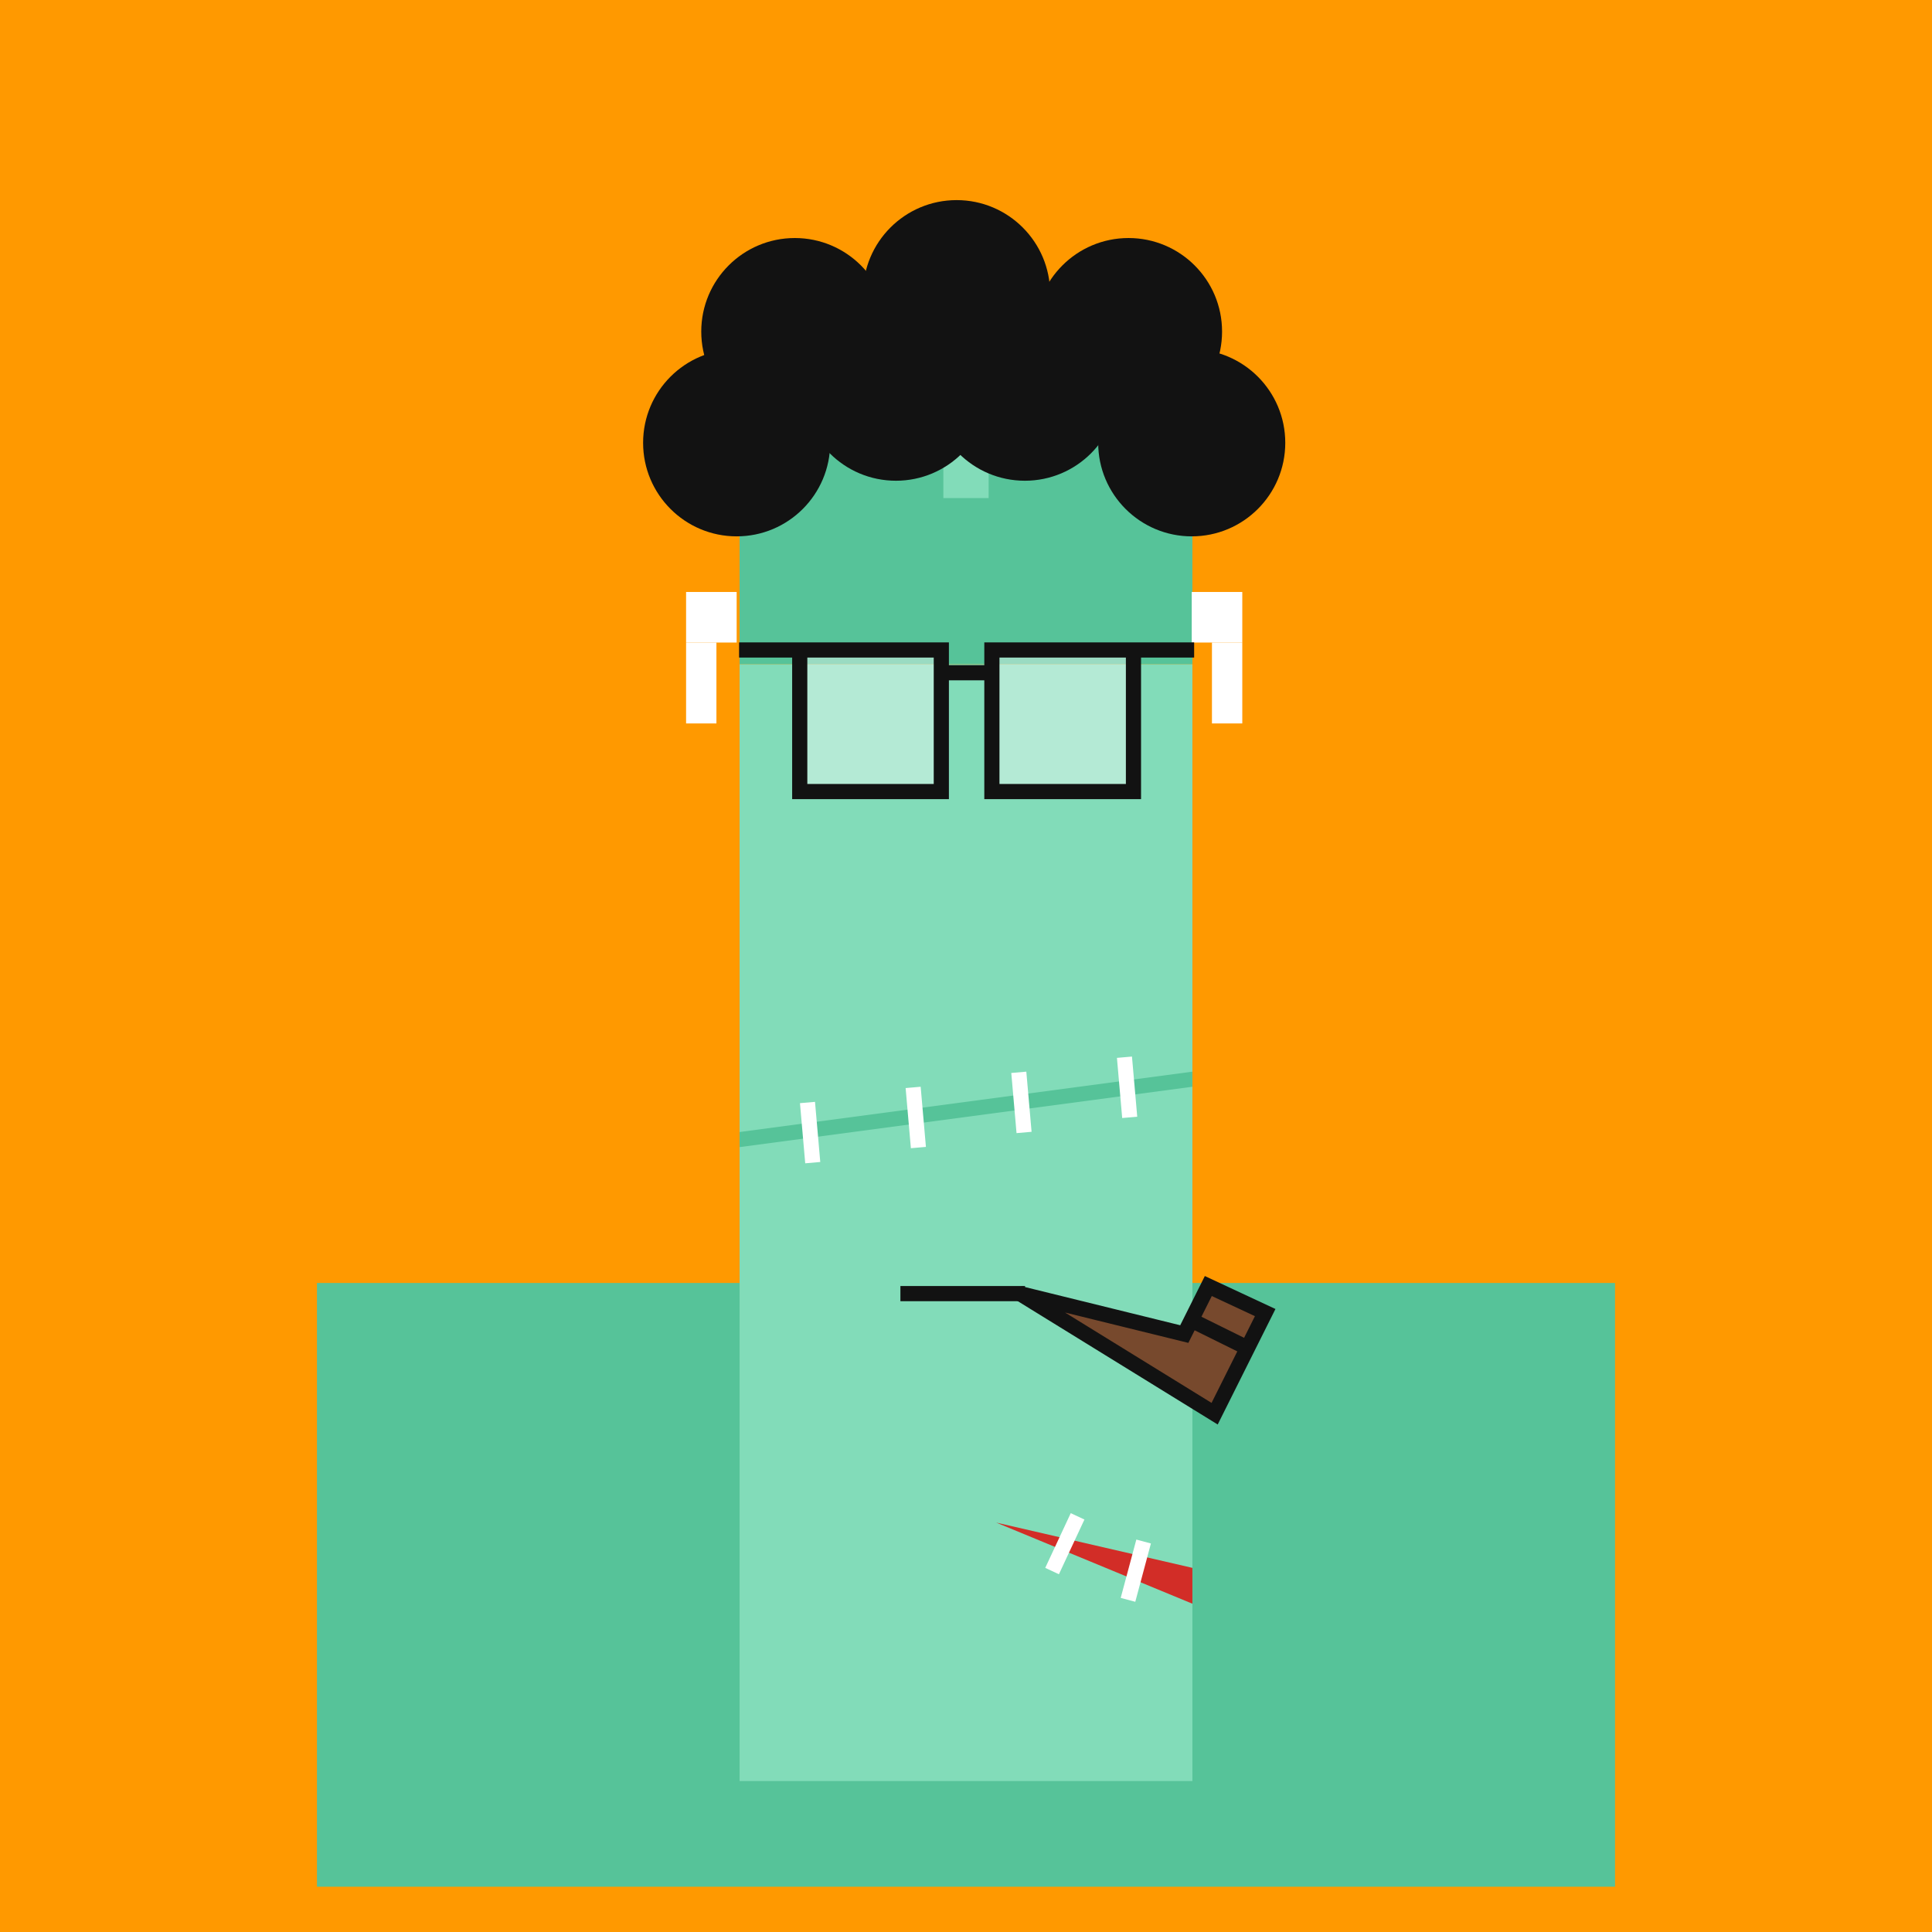 <svg xmlns="http://www.w3.org/2000/svg" viewBox="0 0 512 512"><rect x="0" y="0" width="512" height="512" fill="#333333" stroke="none"/><g id="layer1" transform="translate(0, 0)"><svg width="512" height="512" viewBox="0 0 512 512" fill="none" xmlns="http://www.w3.org/2000/svg">
<g clip-path="url(#clip0_75_1445)">
<path d="M512 0H0V512H512V0Z" fill="#FF9900"/>
<path d="M428 340H84V500H428V340Z" fill="#56C399"/>
<path d="M316 176H196V472H316V176Z" fill="#82DCB9"/>
<path d="M264 403.5L316 415.5V425L264 403.5Z" fill="#D22D27"/>
<path d="M287.387 402.69L283.762 401L277 415.501L280.625 417.191L287.387 402.69Z" fill="white"/>
<path d="M305.004 409.035L301.141 408L297 423.455L300.863 424.49L305.004 409.035Z" fill="white"/>
<path d="M196 300L316 284V288L196 304V300Z" fill="#56C399"/>
<path d="M215.985 292L212 292.349L213.394 308.288L217.379 307.939L215.985 292Z" fill="white"/>
<path d="M243.985 288L240 288.349L241.394 304.288L245.379 303.939L243.985 288Z" fill="white"/>
<path d="M271.985 284L268 284.349L269.394 300.288L273.379 299.939L271.985 284Z" fill="white"/>
<path d="M299.985 280L296 280.349L297.394 296.288L301.379 295.939L299.985 280Z" fill="white"/>
<path d="M316 176H196V96H316V176Z" fill="#56C399"/>
<path d="M262 96H250V132H262V96Z" fill="#82DCB9"/>
</g>
<defs>
<clipPath id="clip0_75_1445">
<rect width="512" height="512" fill="white"/>
</clipPath>
</defs>
</svg>
</g><g id="layer2" transform="translate(84, 22)"><svg width="344" height="344" viewBox="0 0 344 344" fill="none" xmlns="http://www.w3.org/2000/svg">
<circle cx="169.51" cy="55.82" r="24.79" fill="#121212"/>
<circle cx="153.43" cy="80.61" r="24.79" fill="#121212"/>
<circle cx="187.6" cy="80.61" r="24.79" fill="#121212"/>
<circle cx="126.63" cy="65.87" r="24.79" fill="#121212"/>
<circle cx="111.22" cy="95.35" r="24.79" fill="#121212"/>
<circle cx="231.82" cy="95.35" r="24.79" fill="#121212"/>
<circle cx="215.07" cy="65.87" r="24.79" fill="#121212"/>
<rect x="97.82" y="134.88" width="13.4" height="13.4" fill="white"/>
<rect width="13.4" height="13.4" transform="matrix(-1 0 0 1 245.22 134.88)" fill="white"/>
<rect x="97.82" y="148.28" width="8.04" height="21.44" fill="white"/>
<rect width="8.04" height="21.44" transform="matrix(-1 0 0 1 245.22 148.28)" fill="white"/>
</svg>
</g><g id="layer3" transform="translate(84, 55)"><svg width="344" height="344" viewBox="0 0 344 344" fill="none" xmlns="http://www.w3.org/2000/svg">
<path d="M127.94 117.251H165.46V154.771H127.94V117.251Z" fill="white" fill-opacity="0.4"/>
<path d="M127.94 117.251H165.46V154.771H127.94V117.251ZM127.94 117.251H111.86" stroke="#121212" stroke-width="4.02"/>
<path d="M166.13 123.281H178.86" stroke="#121212" stroke-width="4.02"/>
<path d="M178.86 117.251H216.38V154.771H178.86V117.251Z" fill="white" fill-opacity="0.4"/>
<path d="M216.38 117.251H178.86V154.771H216.38V117.251ZM216.38 117.251H232.46" stroke="#121212" stroke-width="4.02"/>
</svg>
</g><g id="layer4" transform="translate(84, 140)"><svg width="344" height="344" viewBox="0 0 344 344" fill="none" xmlns="http://www.w3.org/2000/svg">
<path d="M154.617 202.82H187.64" stroke="#121212" stroke-width="4.02"/>
<path d="M229.85 213.54L186.3 202.82L237.89 234.645L246.6 217.225L251.29 207.845L236.215 200.81L231.693 209.855L229.85 213.54Z" fill="#77492D"/>
<path d="M246.6 217.225L251.29 207.845L236.215 200.81L231.693 209.855M246.6 217.225L237.89 234.645L186.3 202.82L229.85 213.54L231.693 209.855M246.6 217.225L231.693 209.855" stroke="#121212" stroke-width="4.02"/>
</svg>
</g></svg>
